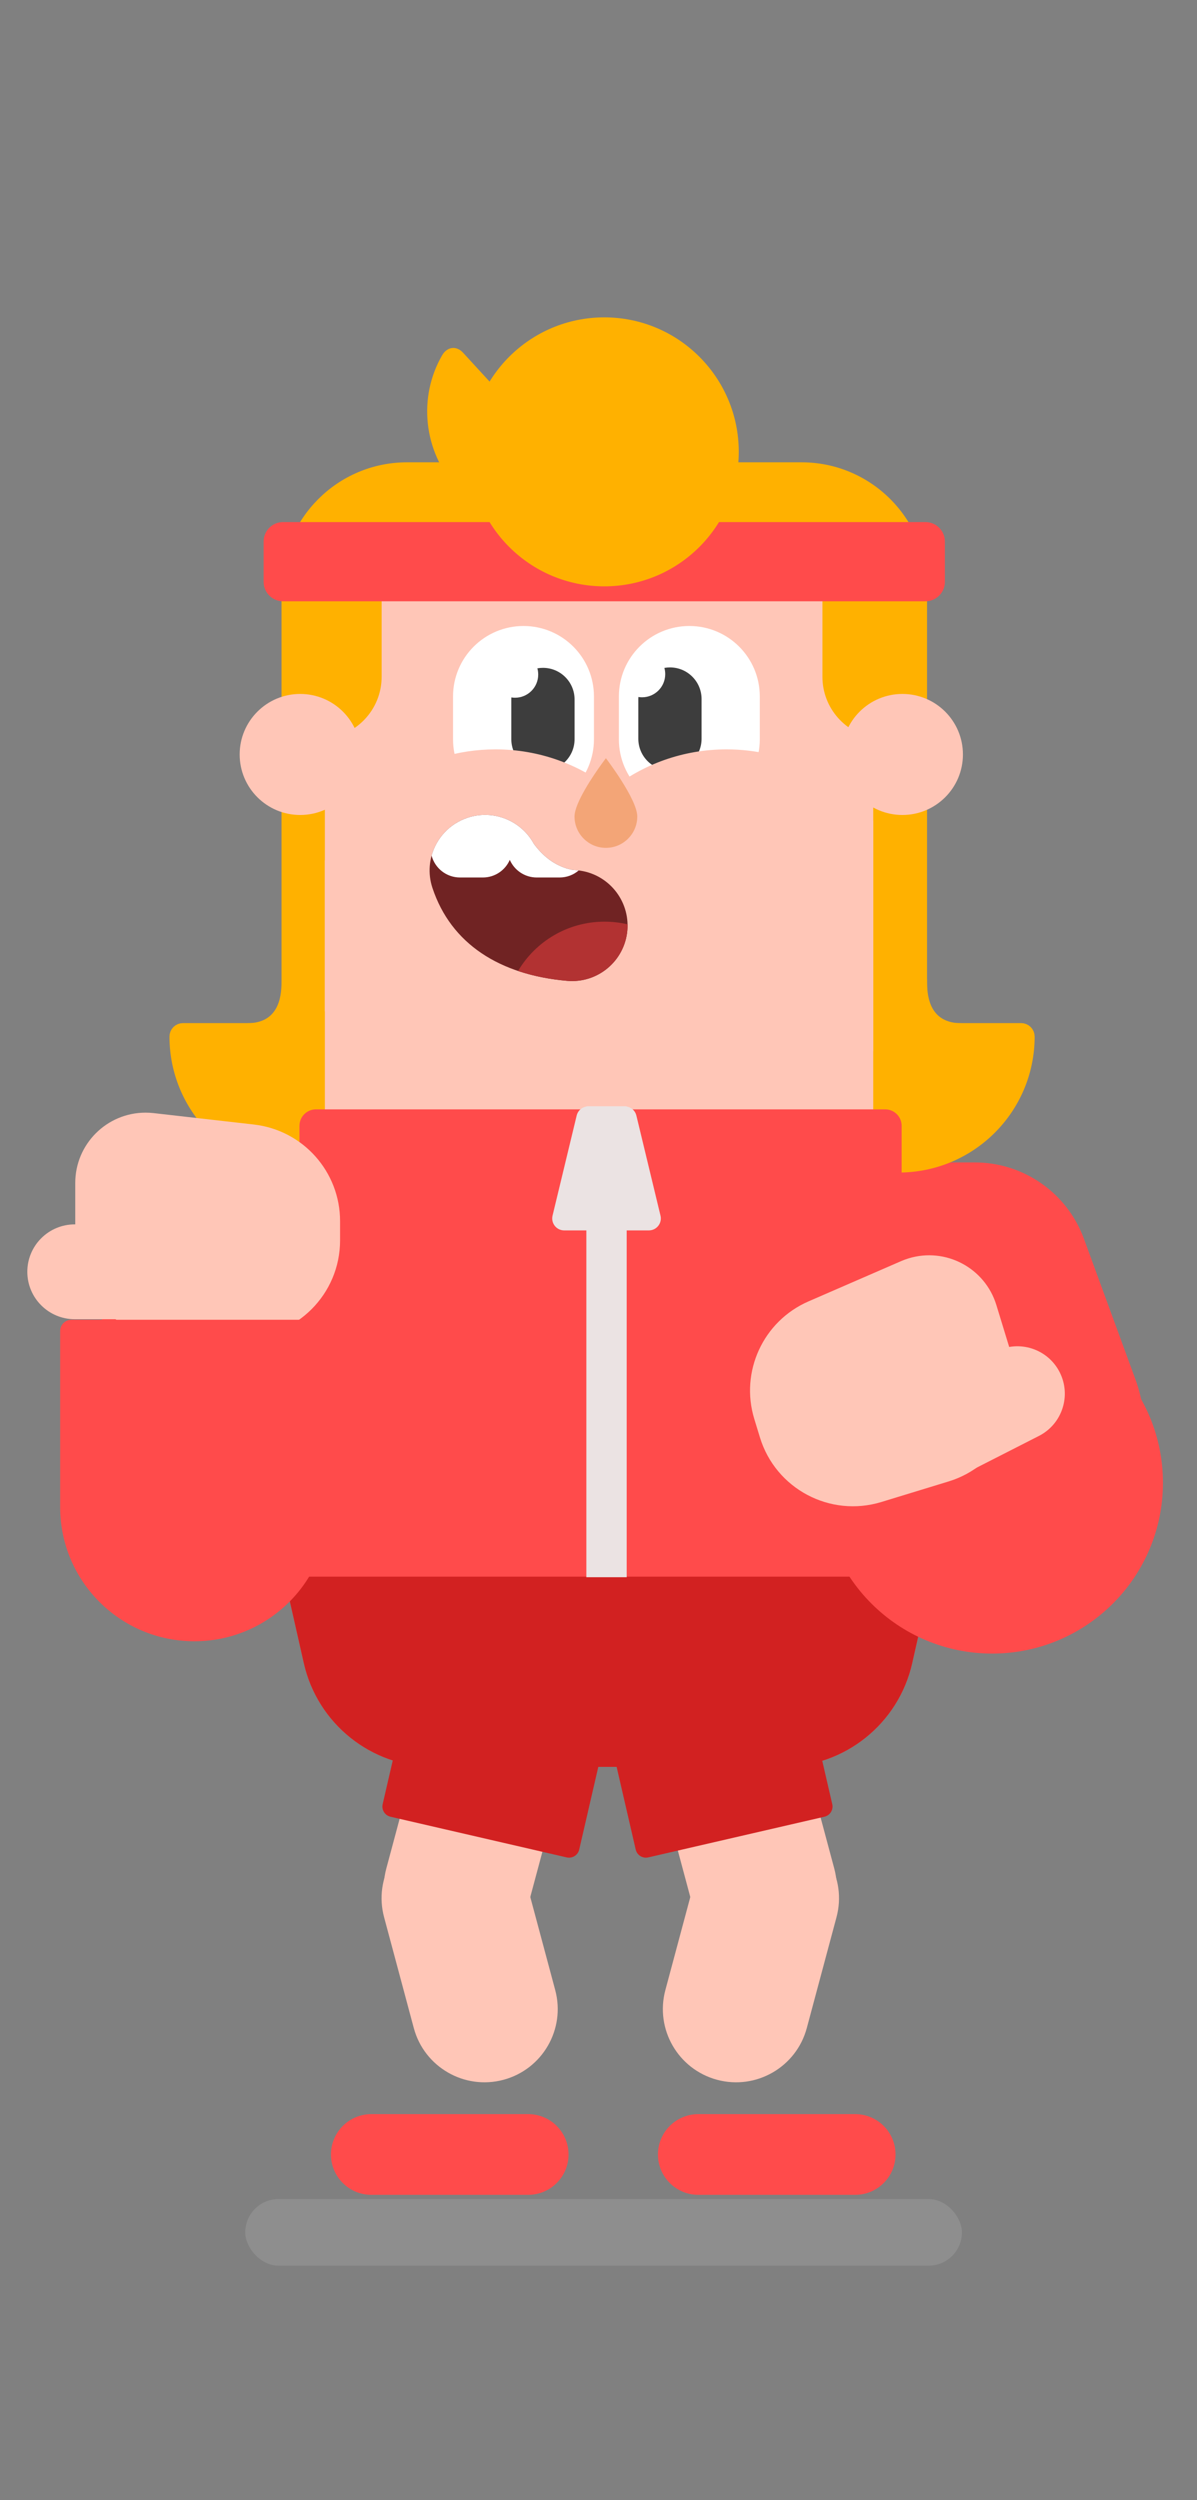 <svg viewBox="0 0 147 307" fill="none" xmlns="http://www.w3.org/2000/svg"><rect x="0" y="0" width="147" height="307" fill="#808080" stroke="none"/><path fill-rule="evenodd" clip-rule="evenodd" d="M64.017 202.331C68.814 203.616 71.66 208.546 70.375 213.343L64.812 234.106C63.526 238.903 58.596 241.749 53.799 240.464C49.003 239.179 46.156 234.248 47.441 229.452L53.005 208.689C54.29 203.892 59.221 201.045 64.017 202.331Z" fill="#FFC6B7"/><path fill-rule="evenodd" clip-rule="evenodd" d="M53.526 224.411C58.323 223.126 63.253 225.972 64.538 230.769L68.186 244.382C69.471 249.179 66.625 254.109 61.828 255.395C57.031 256.68 52.101 253.833 50.816 249.037L47.168 235.424C45.883 230.627 48.729 225.696 53.526 224.411Z" fill="#FFC6B7"/><path fill-rule="evenodd" clip-rule="evenodd" d="M85.878 202.331C81.081 203.616 78.234 208.546 79.519 213.343L85.083 234.106C86.368 238.903 91.299 241.749 96.095 240.464C100.892 239.179 103.739 234.248 102.453 229.452L96.89 208.689C95.605 203.892 90.674 201.045 85.878 202.331Z" fill="#FFC6B7"/><path fill-rule="evenodd" clip-rule="evenodd" d="M96.371 224.411C91.574 223.126 86.644 225.972 85.359 230.769L81.711 244.382C80.426 249.179 83.272 254.109 88.069 255.395C92.866 256.68 97.796 253.833 99.081 249.037L102.729 235.424C104.014 230.627 101.168 225.696 96.371 224.411Z" fill="#FFC6B7"/><path fill-rule="evenodd" clip-rule="evenodd" d="M45.599 259.611H64.867C67.603 259.611 69.821 261.829 69.821 264.566C69.821 267.302 67.603 269.52 64.867 269.52H45.599C42.863 269.52 40.645 267.302 40.645 264.566C40.645 261.829 42.863 259.611 45.599 259.611Z" fill="#FF4B4B"/><path fill-rule="evenodd" clip-rule="evenodd" d="M85.755 259.611H105.023C107.759 259.611 109.978 261.829 109.978 264.566C109.978 267.302 107.759 269.52 105.023 269.52H85.755C83.019 269.52 80.801 267.302 80.801 264.566C80.801 261.829 83.019 259.611 85.755 259.611Z" fill="#FF4B4B"/><path fill-rule="evenodd" clip-rule="evenodd" d="M29.556 142.744H119.707C125.697 142.744 131.049 146.484 133.11 152.109L139.426 169.351C142.858 178.721 138.045 189.099 128.675 192.532C126.684 193.261 124.58 193.634 122.46 193.634H26.802C16.824 193.634 8.734 185.545 8.734 175.566C8.734 173.446 9.108 171.342 9.837 169.351L16.153 152.109C18.213 146.484 23.566 142.744 29.556 142.744Z" fill="#FF4B4B"/><path d="M22.465 126.461C22.244 126.461 22.032 126.55 21.877 126.707C21.722 126.864 21.636 127.076 21.639 127.297L21.644 127.674L21.644 127.674L21.644 127.684C21.855 136.267 28.878 143.16 37.512 143.16H110.362C119.128 143.16 126.235 136.053 126.235 127.287C126.235 126.831 125.865 126.461 125.409 126.461H22.465Z" fill="#FFB100" stroke="#FFB100" stroke-width="1.652" stroke-linejoin="round"/><path fill-rule="evenodd" clip-rule="evenodd" d="M49.988 56.771H98.433C106.946 56.771 113.847 63.672 113.847 72.186V129.621H34.574V72.186C34.574 63.672 41.475 56.771 49.988 56.771Z" fill="#FFB100"/><path fill-rule="evenodd" clip-rule="evenodd" d="M44.366 145.036H104.971C113.991 145.036 121.303 152.348 121.303 161.367C121.303 162.579 121.168 163.787 120.901 164.968L112.024 204.238C110.341 211.682 103.726 216.968 96.094 216.968H53.244C45.611 216.968 38.997 211.682 37.314 204.238L28.437 164.968C26.448 156.171 31.968 147.426 40.765 145.438C41.947 145.17 43.155 145.036 44.366 145.036Z" fill="#FF4B4B"/><path fill-rule="evenodd" clip-rule="evenodd" d="M114.426 193.607L112.023 204.238C110.34 211.682 103.726 216.968 96.093 216.968H53.243C45.611 216.968 38.996 211.682 37.313 204.238L34.91 193.607H114.426Z" fill="#D22121"/><path fill-rule="evenodd" clip-rule="evenodd" d="M51.259 208.787L72.894 213.782C73.585 213.941 74.016 214.631 73.856 215.322L71.132 227.123C70.972 227.814 70.283 228.245 69.591 228.085L47.957 223.091C47.266 222.931 46.835 222.241 46.994 221.55L49.718 209.75C49.878 209.058 50.568 208.627 51.259 208.787Z" fill="#D22121"/><path fill-rule="evenodd" clip-rule="evenodd" d="M97.943 208.787L76.308 213.782C75.617 213.941 75.186 214.631 75.346 215.322L78.07 227.123C78.23 227.814 78.919 228.245 79.611 228.085L101.245 223.091C101.936 222.931 102.367 222.241 102.208 221.55L99.484 209.75C99.324 209.058 98.634 208.627 97.943 208.787Z" fill="#D22121"/><path fill-rule="evenodd" clip-rule="evenodd" d="M54.391 67.415H92.743C100.749 67.415 107.24 73.905 107.24 81.911V144.669H39.895V81.911C39.895 73.905 46.385 67.415 54.391 67.415Z" fill="#FFC6B7"/><path fill-rule="evenodd" clip-rule="evenodd" d="M64.289 76.871C69.067 76.871 72.941 80.745 72.941 85.523V90.786C72.941 95.564 69.067 99.438 64.289 99.438C59.51 99.438 55.637 95.564 55.637 90.786V85.523C55.637 80.745 59.51 76.871 64.289 76.871Z" fill="white"/><path fill-rule="evenodd" clip-rule="evenodd" d="M84.656 76.871C89.434 76.871 93.308 80.745 93.308 85.523V90.786C93.308 95.564 89.434 99.438 84.656 99.438C79.878 99.438 76.004 95.564 76.004 90.786V85.523C76.004 80.745 79.878 76.871 84.656 76.871Z" fill="white"/><path fill-rule="evenodd" clip-rule="evenodd" d="M66.677 82.009C68.823 82.009 70.562 83.748 70.562 85.894V90.772C70.562 92.918 68.823 94.657 66.677 94.657C64.532 94.657 62.793 92.918 62.793 90.772V85.894C62.793 85.809 62.796 85.725 62.801 85.642C62.947 85.667 63.098 85.679 63.252 85.679C64.823 85.679 66.096 84.406 66.096 82.835C66.096 82.57 66.06 82.313 65.992 82.07C66.214 82.03 66.443 82.009 66.677 82.009Z" fill="#3D3D3D"/><path fill-rule="evenodd" clip-rule="evenodd" d="M82.275 81.956C84.42 81.956 86.159 83.695 86.159 85.841V90.719C86.159 92.865 84.42 94.604 82.275 94.604C80.13 94.604 78.391 92.865 78.391 90.719V85.841C78.391 85.756 78.393 85.672 78.399 85.589C78.544 85.614 78.695 85.626 78.849 85.626C80.42 85.626 81.694 84.353 81.694 82.782C81.694 82.517 81.657 82.26 81.59 82.017C81.812 81.977 82.041 81.956 82.275 81.956Z" fill="#3D3D3D"/><path fill-rule="evenodd" clip-rule="evenodd" d="M89.226 92.021C96.537 92.021 103.048 95.448 107.24 100.782L107.24 129.055C103.048 134.39 96.537 137.816 89.226 137.816C83.867 137.816 78.939 135.976 75.038 132.892C71.138 135.976 66.209 137.816 60.851 137.816C51.493 137.816 43.447 132.203 39.895 124.16V105.677C43.447 97.634 51.493 92.021 60.851 92.021C66.209 92.021 71.138 93.862 75.038 96.945C78.939 93.862 83.867 92.021 89.226 92.021Z" fill="#FFC6B7"/><path fill-rule="evenodd" clip-rule="evenodd" d="M46.868 72.277V83.104C46.868 87.209 43.62 90.555 39.554 90.713L39.496 81.512C39.496 76.355 42.189 71.827 46.245 69.257C46.646 70.183 46.868 71.204 46.868 72.277ZM107.638 81.512L107.581 90.65C103.864 90.145 101 86.959 101 83.104V72.278C101 71.352 101.165 70.465 101.468 69.644C105.199 72.266 107.638 76.605 107.638 81.512Z" fill="#FFB100"/><path d="M57.433 100.416C60.607 99.365 64.003 100.775 65.552 103.607C66.577 105.018 68.069 106.334 70.159 106.795L70.496 106.833V106.833L70.959 106.877C74.652 107.261 77.368 110.538 77.043 114.251C76.715 118.001 73.409 120.775 69.659 120.447C61.381 119.723 55.388 115.922 53.105 109.029C51.922 105.455 53.86 101.599 57.433 100.416Z" fill="#702323"/><path d="M65.551 103.607C66.575 105.018 68.067 106.334 70.158 106.795L70.495 106.833L70.958 106.877L71.066 106.889C70.436 107.429 69.617 107.754 68.722 107.754H65.915C64.436 107.754 63.164 106.864 62.607 105.589C62.051 106.864 60.779 107.754 59.3 107.754H56.493C54.82 107.754 53.412 106.615 53.004 105.07C53.591 102.953 55.189 101.158 57.432 100.416C60.605 99.365 64.001 100.775 65.551 103.607Z" fill="white"/><path d="M74.237 113.178C75.212 113.178 76.16 113.292 77.07 113.505C77.075 113.752 77.067 114 77.045 114.251C76.717 118.001 73.411 120.775 69.661 120.447C67.481 120.256 65.459 119.852 63.621 119.234C65.768 115.609 69.719 113.178 74.237 113.178Z" fill="#B23232"/><path fill-rule="evenodd" clip-rule="evenodd" d="M74.408 104.115C76.537 104.115 78.262 102.39 78.262 100.263C78.262 98.136 74.408 93.105 74.408 93.105L73.922 93.763C72.886 95.197 70.555 98.609 70.555 100.263C70.555 102.39 72.28 104.115 74.408 104.115Z" fill="#F3A577"/><circle cx="36.865" cy="92.646" r="7.432" fill="#FFC6B7"/><circle cx="110.822" cy="92.646" r="7.432" fill="#FFC6B7"/><path fill-rule="evenodd" clip-rule="evenodd" d="M34.761 64.111H113.652C114.97 64.111 116.038 65.179 116.038 66.497V71.451C116.038 72.769 114.97 73.837 113.652 73.837H34.761C33.443 73.837 32.375 72.769 32.375 71.451V66.497C32.375 65.179 33.443 64.111 34.761 64.111Z" fill="#FF4B4B"/><path fill-rule="evenodd" clip-rule="evenodd" d="M74.21 38.972C83.332 38.972 90.726 46.366 90.726 55.487C90.726 64.608 83.332 72.002 74.21 72.002C65.089 72.002 57.695 64.608 57.695 55.487C57.695 46.366 65.089 38.972 74.21 38.972Z" fill="#FFB100"/><path d="M56.885 43.331L72.67 60.532C73.498 61.454 73.189 62.917 72.06 63.42C66.635 65.841 60.162 64.477 56.08 59.933C51.998 55.389 51.322 48.793 54.291 43.638C54.908 42.565 56.056 42.41 56.885 43.331Z" fill="#FFB100"/><path fill-rule="evenodd" clip-rule="evenodd" d="M38.796 136.228H108.71C109.825 136.228 110.728 137.131 110.728 138.246V145.219C110.728 146.334 109.825 147.238 108.71 147.238H38.796C37.681 147.238 36.777 146.334 36.777 145.219V138.246C36.777 137.131 37.681 136.228 38.796 136.228Z" fill="#FF4B4B"/><path fill-rule="evenodd" clip-rule="evenodd" d="M72.008 135.861H76.962V193.678H72.008V135.861Z" fill="#EBE3E3"/><path fill-rule="evenodd" clip-rule="evenodd" d="M72.247 135.861H76.724C77.402 135.861 77.992 136.325 78.151 136.985L81.114 149.279C81.304 150.068 80.819 150.86 80.03 151.05C79.918 151.078 79.802 151.091 79.686 151.091H69.284C68.474 151.091 67.816 150.434 67.816 149.623C67.816 149.507 67.83 149.392 67.857 149.279L70.82 136.985C70.979 136.325 71.569 135.861 72.247 135.861Z" fill="#EBE3E3"/><path fill-rule="evenodd" clip-rule="evenodd" d="M34.576 120.368C34.576 121.824 34.555 125.652 30.355 125.652C33.082 128.317 33.365 127.984 33.365 127.984L35.328 126.946L35.861 122.541C35.861 122.541 34.576 118.912 34.576 120.368Z" fill="#FFB100"/><path fill-rule="evenodd" clip-rule="evenodd" d="M113.845 120.271L113.851 120.831C113.887 122.503 114.258 125.652 118.068 125.652L117.398 126.296C116.002 127.614 115.222 128.177 115.058 127.984L113.096 126.946L112.562 122.541L112.903 121.608C113.506 120.019 113.82 119.573 113.845 120.271V120.271Z" fill="#FFB100"/><path fill-rule="evenodd" clip-rule="evenodd" d="M18.855 136.686L31.171 138.088C37.205 138.775 41.763 143.881 41.763 149.954V152.321C41.763 158.917 36.416 164.264 29.82 164.264H21.184C14.589 164.264 9.242 158.917 9.242 152.321V145.267C9.242 140.497 13.109 136.631 17.878 136.631C18.204 136.631 18.53 136.649 18.855 136.686Z" fill="#FFC6B7"/><path fill-rule="evenodd" clip-rule="evenodd" d="M9.179 150.351H29.313C32.529 150.351 35.136 152.958 35.136 156.174C35.136 159.39 32.529 161.997 29.313 161.997H9.179C5.963 161.997 3.355 159.39 3.355 156.174C3.355 152.958 5.963 150.351 9.179 150.351Z" fill="#FFC6B7"/><path fill-rule="evenodd" clip-rule="evenodd" d="M121.844 161.109C133.427 161.109 142.817 170.499 142.817 182.082C142.817 193.665 133.427 203.055 121.844 203.055C110.261 203.055 100.871 193.665 100.871 182.082C100.871 170.499 110.261 161.109 121.844 161.109Z" fill="#FF4B4B"/><path fill-rule="evenodd" clip-rule="evenodd" d="M110.661 154.864L99.293 159.806C93.724 162.227 90.858 168.442 92.633 174.25L93.326 176.514C95.254 182.821 101.93 186.371 108.238 184.443L116.496 181.918C122.804 179.989 126.353 173.313 124.425 167.006L122.362 160.26C120.968 155.698 116.14 153.131 111.579 154.526C111.267 154.621 110.961 154.734 110.661 154.864Z" fill="#FFC6B7"/><path fill-rule="evenodd" clip-rule="evenodd" d="M113.989 170.188L122.3 165.954C125.165 164.494 128.672 165.633 130.132 168.498C131.592 171.364 130.452 174.87 127.587 176.33L119.277 180.565C116.411 182.025 112.905 180.885 111.445 178.02C109.984 175.154 111.124 171.648 113.989 170.188Z" fill="#FFC6B7"/><path fill-rule="evenodd" clip-rule="evenodd" d="M8.768 162.066H38.97C39.733 162.066 40.351 162.684 40.351 163.447V185.062C40.351 194.165 32.972 201.544 23.869 201.544C14.766 201.544 7.387 194.165 7.387 185.062V163.447C7.387 162.684 8.005 162.066 8.768 162.066Z" fill="#FF4B4B"/><rect opacity="0.3" x="30.117" y="270.037" width="88.016" height="8.183" rx="4.091" fill="#AFAFAF"/></svg>
